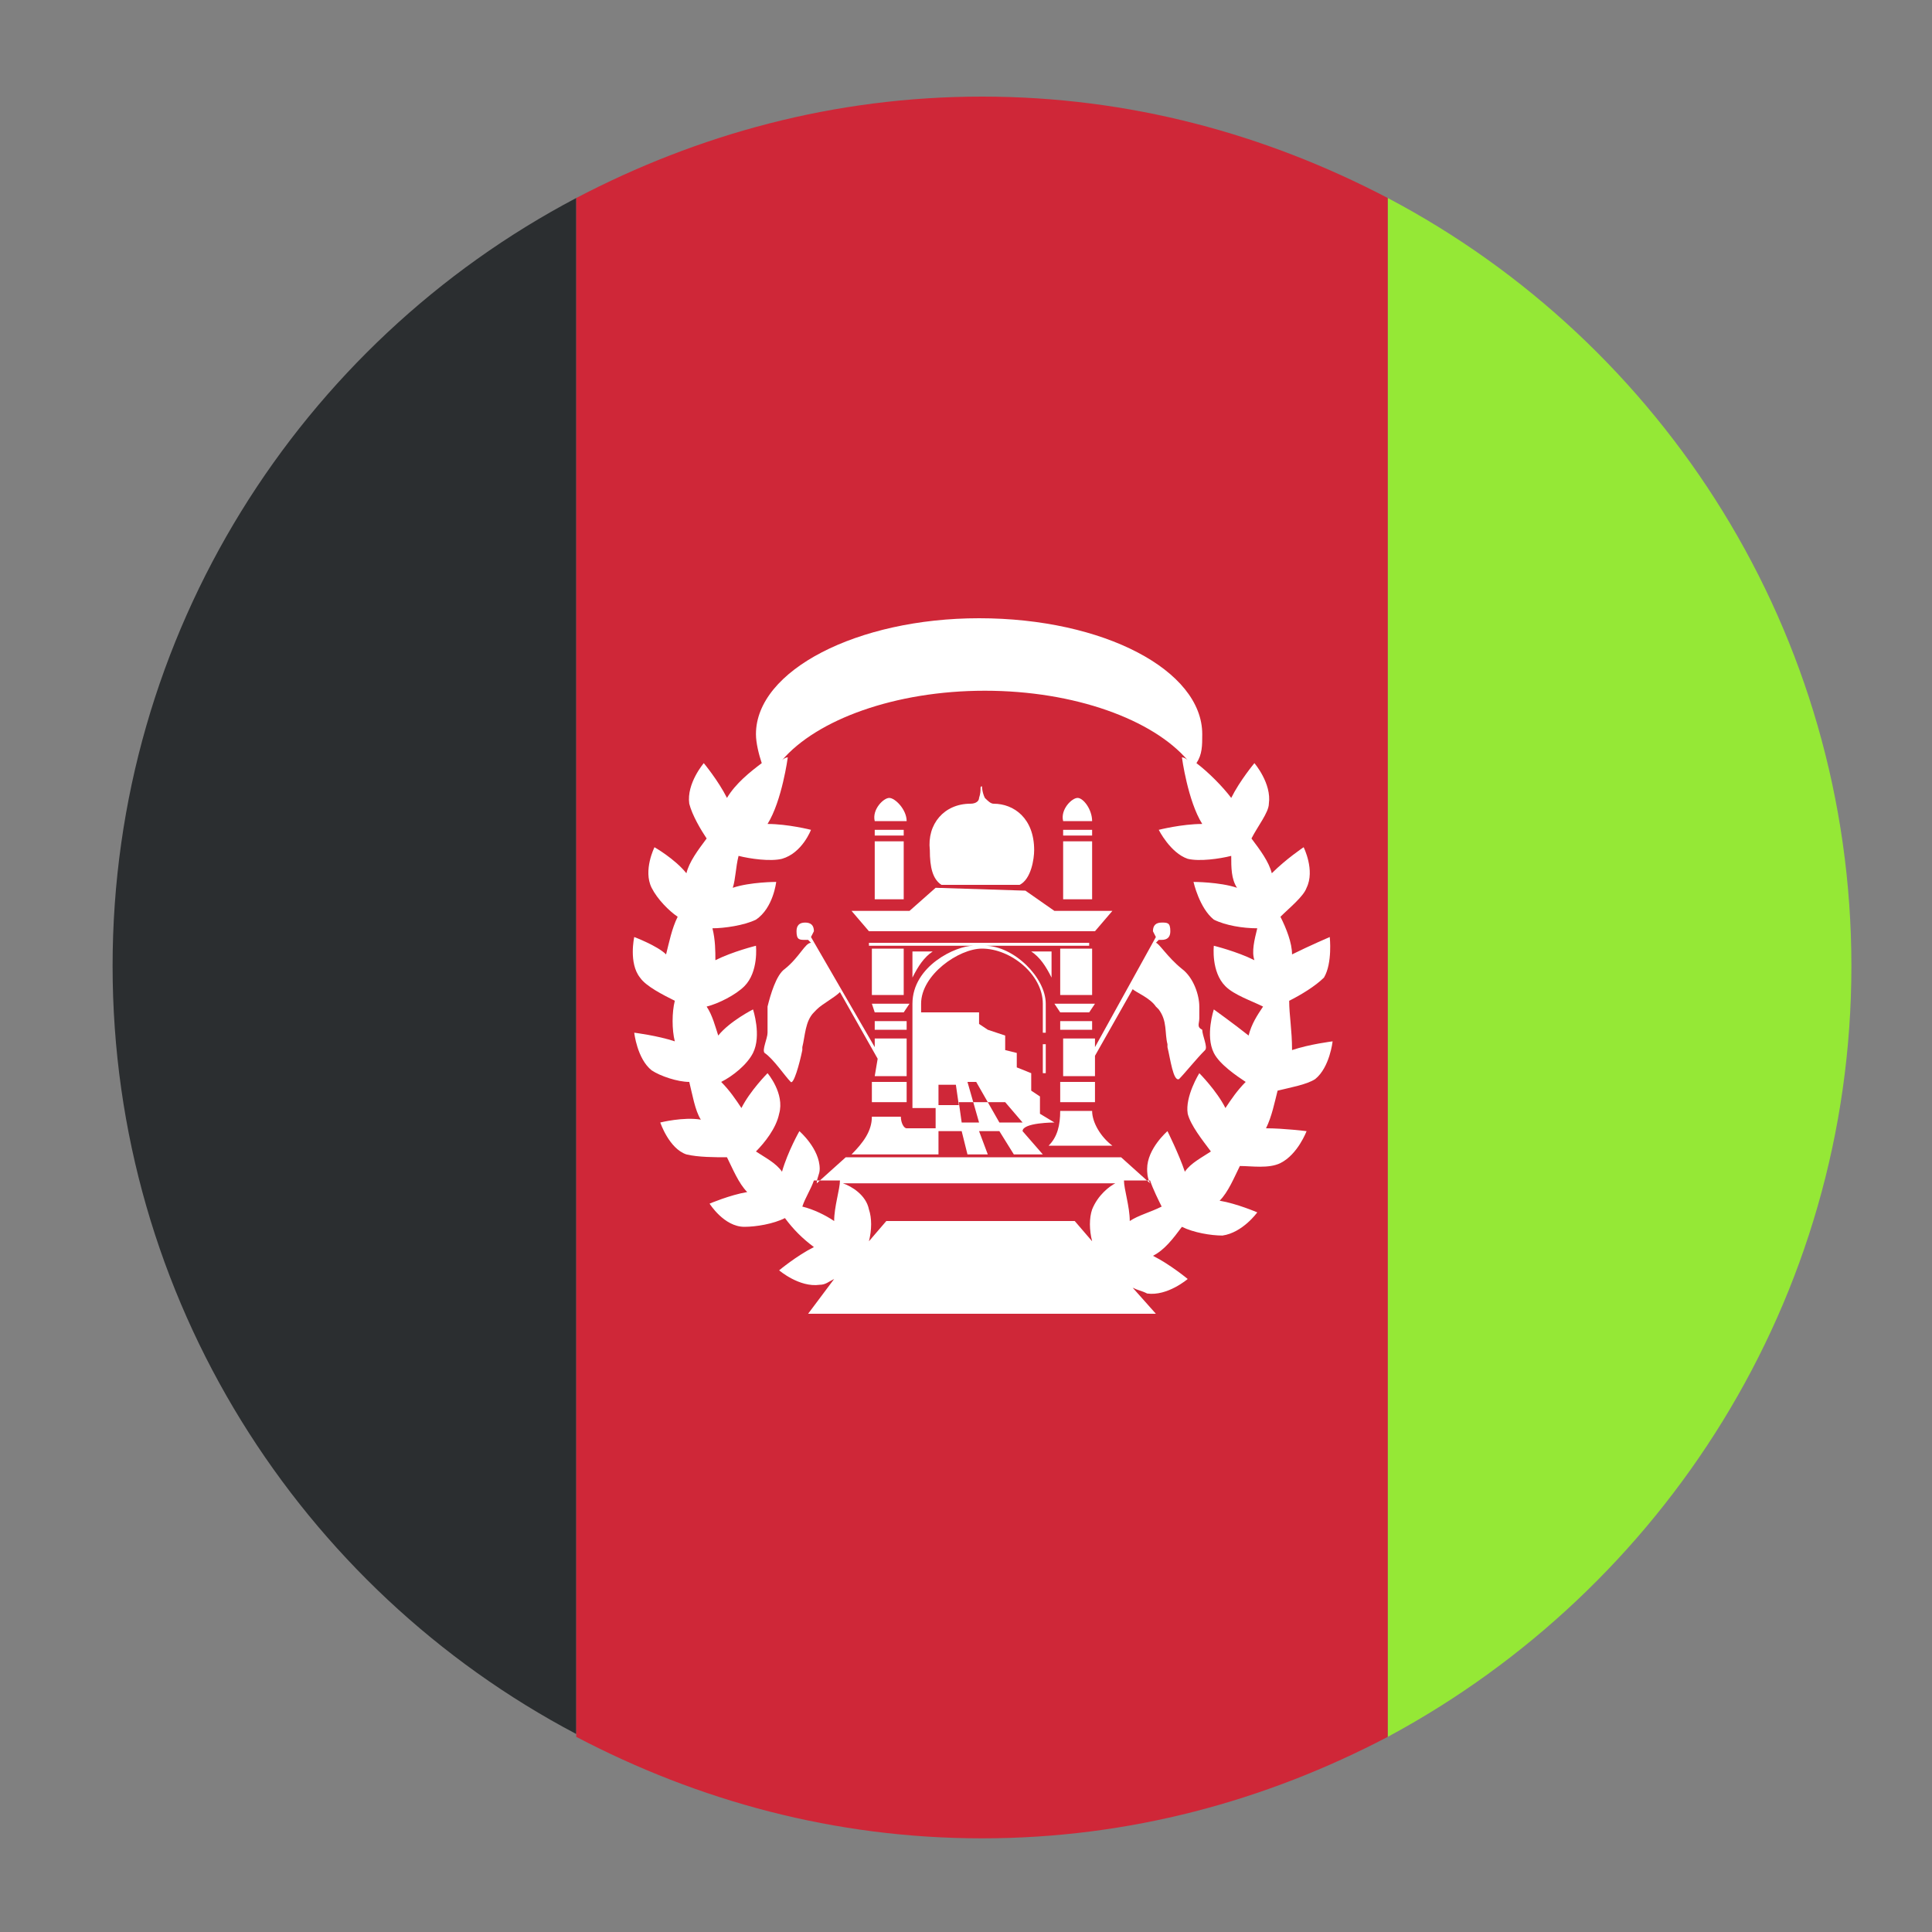 <svg width="25" height="25" viewBox="0 0 25 25" fill="none" xmlns="http://www.w3.org/2000/svg">
<rect x="0" y="0" width="25" height="25" fill="#808080" stroke="none"/>
<path d="M1.457 12.5C1.457 16.812 3.894 20.562 7.457 22.438V2.562C3.894 4.438 1.457 8.188 1.457 12.5Z" fill="#2B2E30"/>
<path d="M23.957 12.5C23.957 8.188 21.519 4.438 17.957 2.562V22.475C21.519 20.562 23.957 16.812 23.957 12.5Z" fill="#95E836"/>
<path d="M12.707 1.25C10.794 1.25 9.032 1.738 7.457 2.562V22.475C9.032 23.3 10.794 23.788 12.707 23.788C14.619 23.788 16.382 23.3 17.957 22.475V2.562C16.382 1.738 14.619 1.25 12.707 1.25Z" fill="#CF2738"/>
<path d="M14.132 14.375H13.719C13.719 14.562 13.682 14.713 13.569 14.825H14.394C14.244 14.713 14.132 14.525 14.132 14.375ZM14.169 12.05L14.394 11.787H13.644L13.269 11.525L12.107 11.488L11.769 11.787H11.019L11.244 12.05H14.169ZM12.182 11.45H13.194C13.344 11.375 13.382 11.113 13.382 11C13.382 10.588 13.119 10.4 12.857 10.4C12.819 10.4 12.782 10.363 12.744 10.325C12.707 10.25 12.707 10.175 12.707 10.175C12.669 10.175 12.707 10.213 12.669 10.325C12.669 10.363 12.632 10.4 12.557 10.4C12.219 10.4 11.994 10.662 12.032 11C12.032 11.225 12.069 11.375 12.182 11.45ZM13.644 14.525L13.457 14.412V14.188L13.344 14.113V13.887L13.157 13.812V13.625L13.007 13.588V13.4L12.782 13.325L12.669 13.25V13.1H11.919V12.988C11.919 12.613 12.407 12.275 12.707 12.275C13.082 12.275 13.494 12.613 13.494 12.988V13.363H13.532V12.988C13.532 12.65 13.119 12.238 12.744 12.238H14.094V12.2H11.244V12.238H12.594C12.369 12.238 11.807 12.5 11.807 12.988V14.338H12.107V14.6H11.732C11.694 14.6 11.657 14.525 11.657 14.45H11.282C11.282 14.637 11.169 14.787 11.019 14.938H12.144V14.637H12.444L12.519 14.938H12.782L12.669 14.637H12.932L13.119 14.938H13.494L13.232 14.637C13.232 14.525 13.644 14.525 13.644 14.525ZM12.144 14.037H12.369L12.407 14.3H12.144V14.037ZM12.669 14.525H12.444L12.407 14.262H12.594L12.519 14H12.632L12.782 14.262H12.594L12.669 14.525ZM12.932 14.525L12.782 14.262H13.007L13.232 14.525H12.932Z" fill="white"/>
<path d="M13.494 13.512H13.532V13.887H13.494V13.512ZM11.319 13.925H11.732V13.438H11.319V13.55L10.494 12.125L10.532 12.05C10.532 11.975 10.494 11.938 10.419 11.938C10.344 11.938 10.307 11.975 10.307 12.05C10.307 12.162 10.344 12.162 10.419 12.162H10.457L10.494 12.2C10.419 12.2 10.344 12.387 10.157 12.537C10.044 12.613 9.969 12.875 9.932 13.025V13.363C9.932 13.438 9.857 13.588 9.894 13.625C10.007 13.7 10.157 13.925 10.232 14C10.269 14.037 10.344 13.775 10.382 13.588V13.55C10.419 13.4 10.419 13.213 10.532 13.1L10.569 13.062C10.644 12.988 10.794 12.912 10.869 12.838L11.357 13.7L11.319 13.925ZM11.319 10.738H11.694V10.812H11.319V10.738ZM11.319 10.887H11.694V11.637H11.319V10.887ZM11.507 10.325C11.432 10.325 11.282 10.475 11.319 10.625H11.732C11.732 10.475 11.582 10.325 11.507 10.325Z" fill="white"/>
<path d="M11.282 12.275H11.694V12.875H11.282V12.275ZM11.319 13.213H11.732V13.325H11.319V13.213ZM11.282 14H11.732V14.262H11.282V14ZM11.319 13.1H11.694L11.769 12.988H11.282L11.319 13.1ZM12.069 12.312H11.807V12.65C11.882 12.5 11.957 12.387 12.069 12.312ZM15.519 13.175V13.025C15.519 12.875 15.444 12.65 15.294 12.537C15.107 12.387 14.994 12.2 14.957 12.2L14.994 12.162H15.032C15.107 12.162 15.144 12.125 15.144 12.05C15.144 11.938 15.107 11.938 15.032 11.938C14.957 11.938 14.919 11.975 14.919 12.05L14.957 12.125L14.169 13.55V13.438H13.757V13.925H14.169V13.662L14.657 12.8C14.694 12.838 14.882 12.912 14.957 13.025L14.994 13.062C15.107 13.213 15.069 13.363 15.107 13.512V13.55C15.144 13.7 15.182 14 15.257 13.963C15.332 13.887 15.482 13.7 15.594 13.588C15.632 13.55 15.557 13.4 15.557 13.325C15.482 13.287 15.519 13.25 15.519 13.175ZM13.757 10.738H14.132V10.812H13.757V10.738ZM13.757 10.887H14.132V11.637H13.757V10.887ZM14.132 10.625C14.132 10.475 14.019 10.325 13.944 10.325C13.869 10.325 13.719 10.475 13.757 10.625H14.132ZM13.719 12.275H14.132V12.875H13.719V12.275Z" fill="white"/>
<path d="M13.719 13.213H14.132V13.325H13.719V13.213ZM13.719 14H14.169V14.262H13.719V14ZM13.644 12.988L13.719 13.1H14.094L14.169 12.988H13.644ZM13.607 12.65V12.312H13.344C13.457 12.387 13.532 12.5 13.607 12.65Z" fill="white"/>
<path d="M16.682 12.95C16.832 12.875 17.019 12.762 17.132 12.65C17.244 12.463 17.207 12.125 17.207 12.125C17.207 12.125 16.944 12.238 16.719 12.35C16.719 12.2 16.644 12.012 16.569 11.863C16.682 11.75 16.869 11.6 16.907 11.488C17.019 11.262 16.869 10.963 16.869 10.963C16.869 10.963 16.644 11.113 16.457 11.3C16.419 11.15 16.307 11 16.194 10.85C16.269 10.7 16.419 10.512 16.419 10.4C16.457 10.137 16.232 9.875 16.232 9.875C16.232 9.875 16.044 10.1 15.932 10.325C15.819 10.175 15.632 9.988 15.482 9.875C15.557 9.762 15.557 9.65 15.557 9.5C15.557 8.675 14.282 8 12.669 8C11.094 8 9.782 8.675 9.782 9.5C9.782 9.613 9.819 9.762 9.857 9.875C9.707 9.988 9.519 10.137 9.407 10.325C9.294 10.1 9.107 9.875 9.107 9.875C9.107 9.875 8.882 10.137 8.919 10.4C8.957 10.55 9.069 10.738 9.144 10.85C9.032 11 8.919 11.15 8.882 11.3C8.732 11.113 8.469 10.963 8.469 10.963C8.469 10.963 8.319 11.262 8.432 11.488C8.507 11.637 8.657 11.787 8.769 11.863C8.694 12.012 8.657 12.2 8.619 12.35C8.507 12.238 8.207 12.125 8.207 12.125C8.207 12.125 8.132 12.463 8.282 12.65C8.357 12.762 8.582 12.875 8.732 12.95C8.694 13.1 8.694 13.325 8.732 13.475C8.507 13.4 8.207 13.363 8.207 13.363C8.207 13.363 8.244 13.7 8.432 13.85C8.544 13.925 8.769 14 8.919 14C8.957 14.15 8.994 14.375 9.069 14.488C8.844 14.45 8.544 14.525 8.544 14.525C8.544 14.525 8.657 14.863 8.882 14.938C9.032 14.975 9.257 14.975 9.407 14.975C9.482 15.125 9.557 15.312 9.669 15.425C9.444 15.463 9.182 15.575 9.182 15.575C9.182 15.575 9.369 15.875 9.632 15.875C9.782 15.875 10.007 15.838 10.157 15.762C10.269 15.912 10.382 16.025 10.532 16.137C10.307 16.25 10.082 16.438 10.082 16.438C10.082 16.438 10.344 16.663 10.607 16.625C10.682 16.625 10.719 16.587 10.794 16.55L10.457 17H14.957L14.657 16.663C14.732 16.7 14.769 16.7 14.844 16.738C15.107 16.775 15.369 16.55 15.369 16.55C15.369 16.55 15.144 16.363 14.919 16.25C15.069 16.175 15.182 16.025 15.294 15.875C15.444 15.95 15.669 15.988 15.819 15.988C16.082 15.95 16.269 15.688 16.269 15.688C16.269 15.688 16.007 15.575 15.782 15.537C15.894 15.425 15.969 15.238 16.044 15.088C16.194 15.088 16.419 15.125 16.569 15.05C16.794 14.938 16.907 14.637 16.907 14.637C16.907 14.637 16.607 14.6 16.382 14.6C16.457 14.45 16.494 14.262 16.532 14.113C16.682 14.075 16.907 14.037 17.019 13.963C17.207 13.812 17.244 13.475 17.244 13.475C17.244 13.475 16.944 13.512 16.719 13.588C16.719 13.325 16.682 13.137 16.682 12.95ZM10.794 15.8C10.682 15.725 10.532 15.65 10.382 15.613C10.419 15.5 10.494 15.387 10.532 15.275H10.869C10.869 15.387 10.794 15.613 10.794 15.8ZM14.132 15.65C14.094 15.762 14.094 15.912 14.132 16.062L13.907 15.8H11.469L11.244 16.062C11.282 15.912 11.282 15.762 11.244 15.65C11.207 15.463 11.019 15.35 10.907 15.312H14.432C14.357 15.35 14.207 15.463 14.132 15.65ZM14.619 15.8C14.619 15.613 14.544 15.387 14.544 15.275H14.882C14.919 15.387 14.994 15.537 15.032 15.613C14.882 15.688 14.732 15.725 14.619 15.8ZM16.157 13.4C15.969 13.25 15.707 13.062 15.707 13.062C15.707 13.062 15.594 13.4 15.707 13.625C15.782 13.775 16.007 13.925 16.119 14C16.007 14.113 15.932 14.225 15.857 14.338C15.744 14.113 15.519 13.887 15.519 13.887C15.519 13.887 15.332 14.188 15.369 14.412C15.407 14.562 15.557 14.75 15.669 14.9C15.557 14.975 15.407 15.05 15.332 15.162C15.257 14.938 15.107 14.637 15.107 14.637C15.107 14.637 14.844 14.863 14.844 15.125C14.844 15.162 14.844 15.238 14.882 15.312L14.507 14.975H10.944L10.569 15.312C10.569 15.238 10.607 15.2 10.607 15.125C10.607 14.863 10.344 14.637 10.344 14.637C10.344 14.637 10.194 14.9 10.119 15.162C10.044 15.05 9.894 14.975 9.782 14.9C9.894 14.787 10.044 14.6 10.082 14.412C10.157 14.15 9.932 13.887 9.932 13.887C9.932 13.887 9.707 14.113 9.594 14.338C9.519 14.225 9.444 14.113 9.332 14C9.482 13.925 9.669 13.775 9.744 13.625C9.857 13.4 9.744 13.062 9.744 13.062C9.744 13.062 9.444 13.213 9.294 13.4C9.257 13.287 9.219 13.137 9.144 13.025C9.294 12.988 9.519 12.875 9.632 12.762C9.819 12.575 9.782 12.238 9.782 12.238C9.782 12.238 9.482 12.312 9.257 12.425C9.257 12.312 9.257 12.162 9.219 12.012C9.369 12.012 9.632 11.975 9.782 11.9C10.007 11.75 10.044 11.412 10.044 11.412C10.044 11.412 9.707 11.412 9.482 11.488C9.519 11.375 9.519 11.225 9.557 11.075C9.707 11.113 9.969 11.15 10.119 11.113C10.382 11.037 10.494 10.738 10.494 10.738C10.494 10.738 10.194 10.662 9.932 10.662C10.119 10.363 10.194 9.8 10.194 9.8C10.194 9.8 10.157 9.8 10.119 9.838C10.569 9.312 11.582 8.938 12.744 8.938C13.907 8.938 14.919 9.312 15.369 9.838C15.332 9.8 15.294 9.8 15.294 9.8C15.294 9.8 15.369 10.363 15.557 10.662C15.294 10.662 14.994 10.738 14.994 10.738C14.994 10.738 15.144 11.037 15.369 11.113C15.519 11.15 15.782 11.113 15.932 11.075C15.932 11.225 15.932 11.375 16.007 11.488C15.782 11.412 15.444 11.412 15.444 11.412C15.444 11.412 15.519 11.75 15.707 11.9C15.857 11.975 16.082 12.012 16.269 12.012C16.232 12.162 16.194 12.312 16.232 12.425C16.007 12.312 15.707 12.238 15.707 12.238C15.707 12.238 15.669 12.575 15.857 12.762C15.969 12.875 16.194 12.95 16.344 13.025C16.269 13.137 16.194 13.25 16.157 13.4Z" fill="white"/>
</svg>
